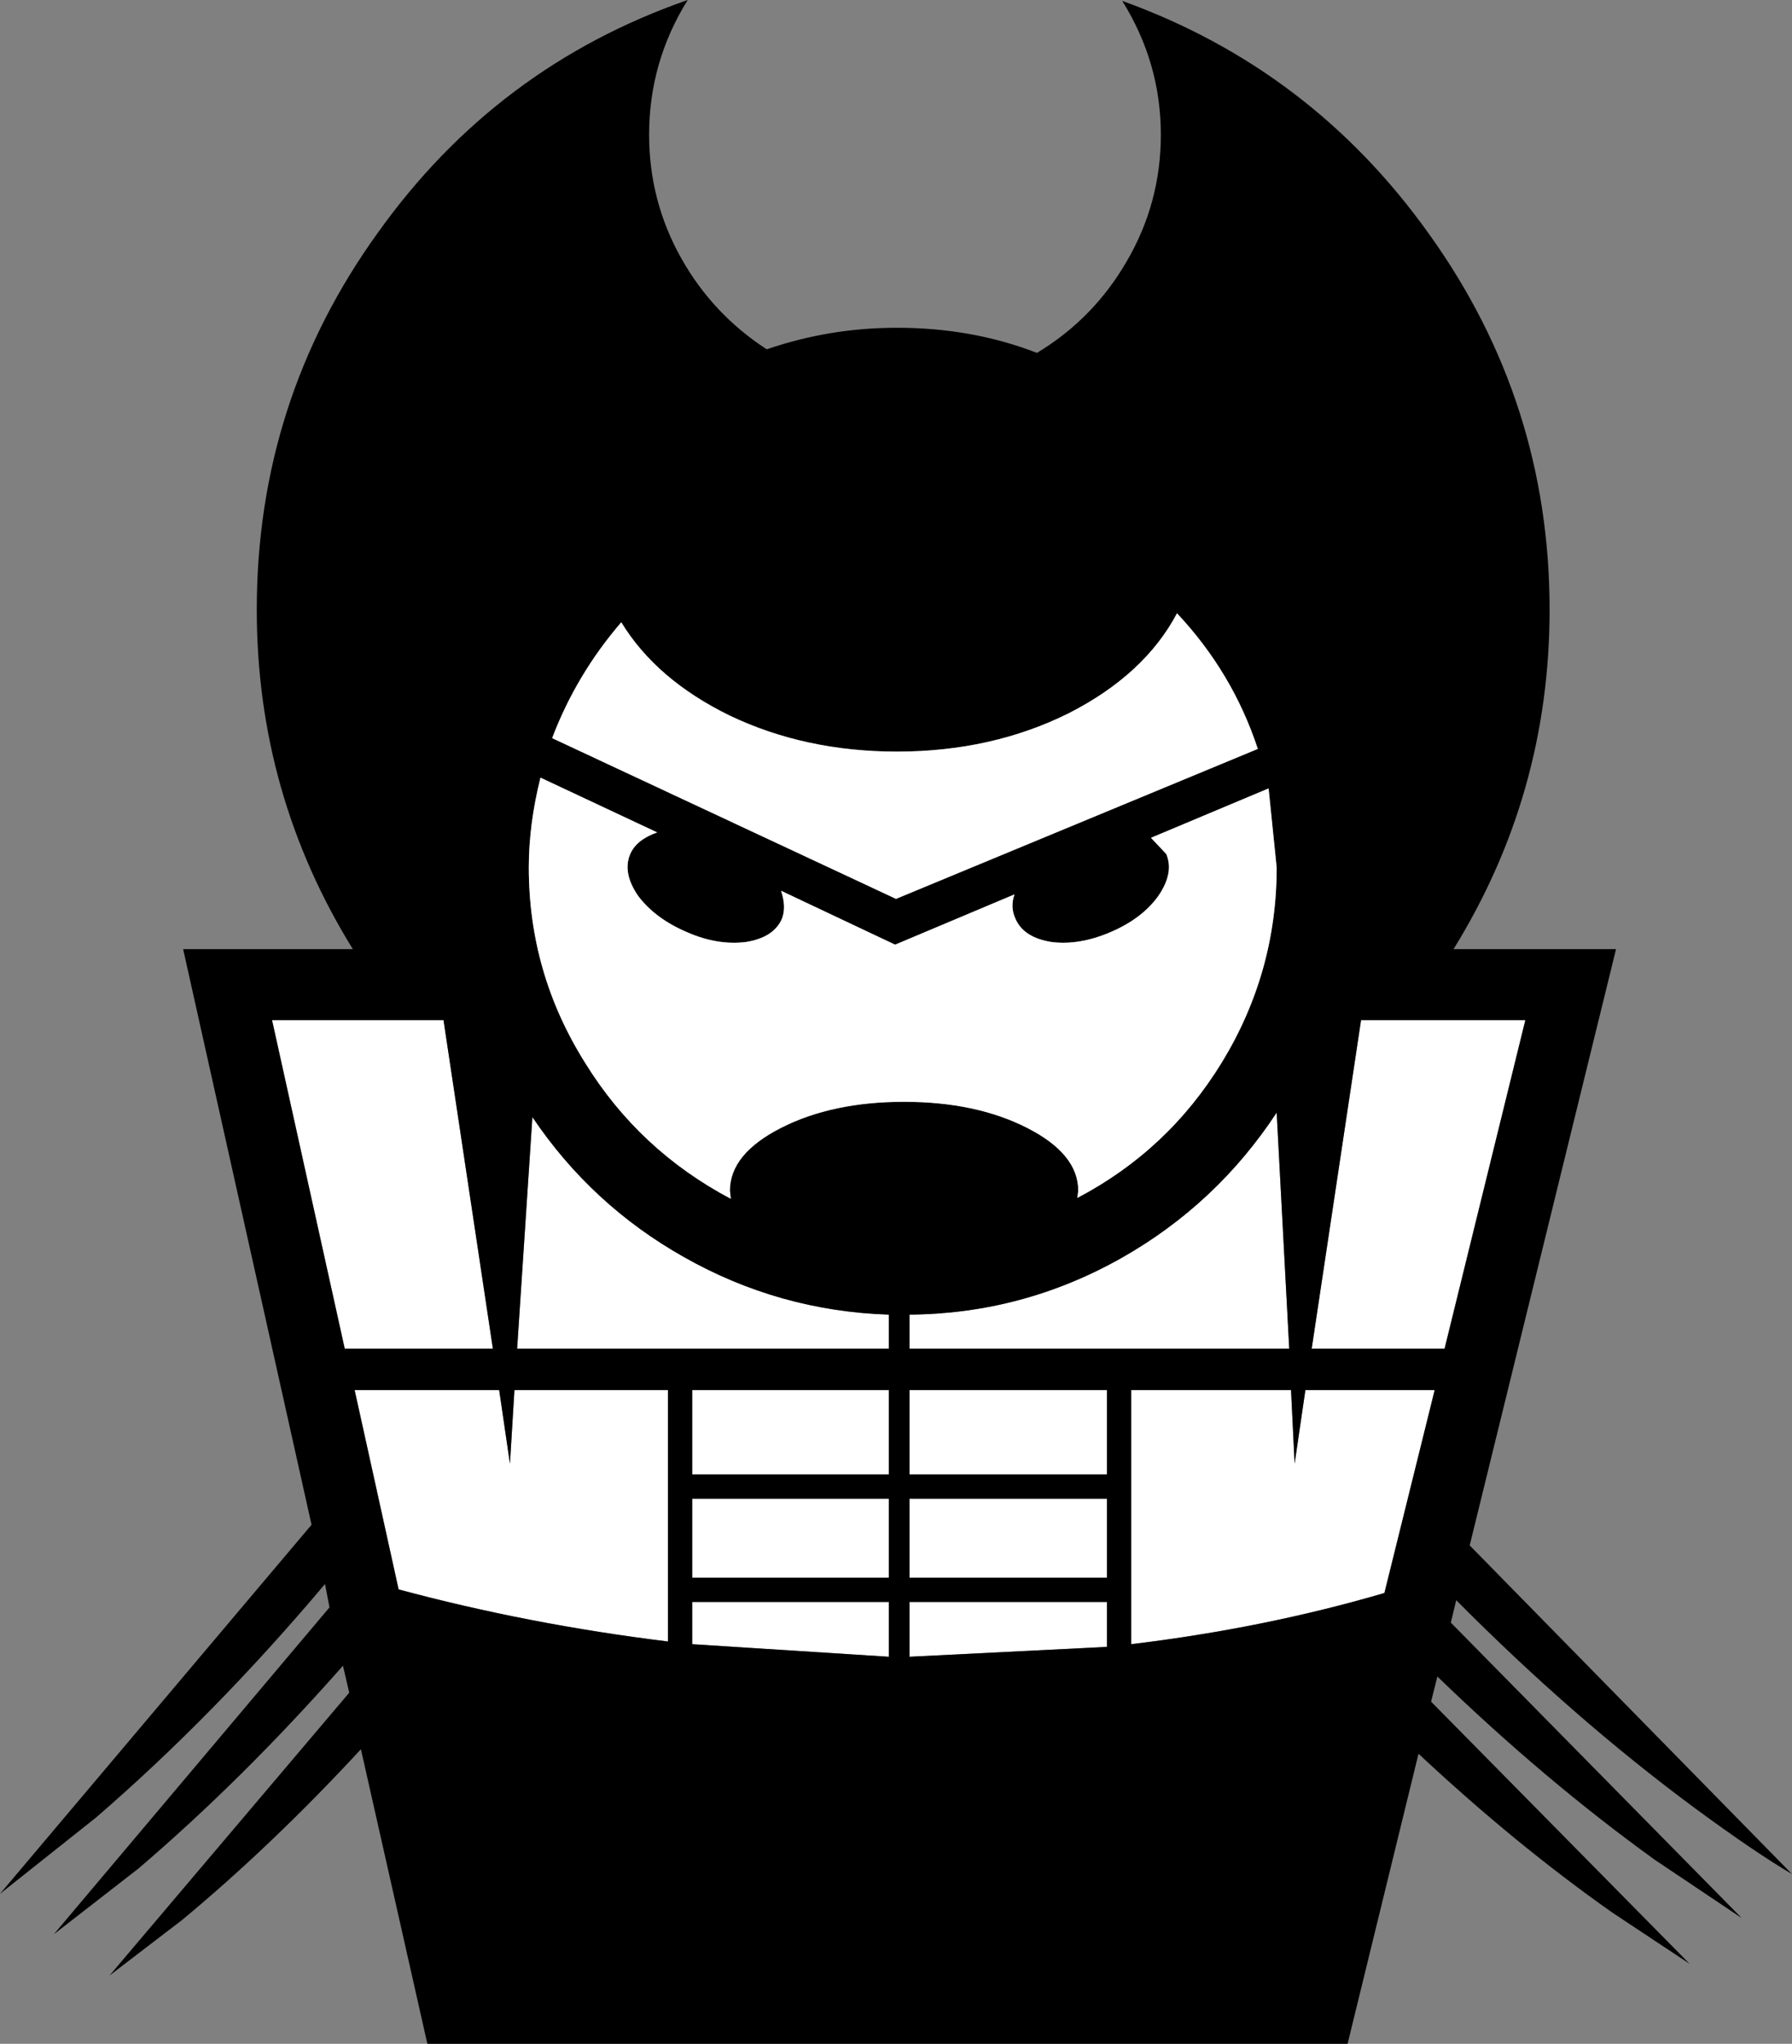 <?xml version="1.0" encoding="UTF-8" standalone="no"?>
<svg xmlns:xlink="http://www.w3.org/1999/xlink" height="113.8px" width="99.8px" xmlns="http://www.w3.org/2000/svg">
  <rect width="100%" height="100%" fill="#808080" stroke="none"/>
  <g transform="matrix(1.0, 0.0, 0.0, 1.0, 49.9, 56.9)">
    <path d="M0.75 32.3 L11.75 32.3 11.75 34.8 0.75 35.35 0.75 32.3" fill="#ffffff" fill-rule="evenodd" stroke="none"/>
    <path d="M0.75 20.5 L11.75 20.5 11.75 25.2 0.75 25.2 0.75 20.5" fill="#ffffff" fill-rule="evenodd" stroke="none"/>
    <path d="M0.75 30.95 L0.75 26.55 11.75 26.55 11.75 30.95 0.75 30.95" fill="#ffffff" fill-rule="evenodd" stroke="none"/>
    <path d="M-0.4 32.3 L-0.4 35.35 -11.35 34.65 -11.35 32.3 -0.4 32.3" fill="#ffffff" fill-rule="evenodd" stroke="none"/>
    <path d="M21.2 5.05 L21.9 18.2 0.75 18.2 0.75 16.3 Q7.05 16.25 12.55 13.15 17.85 10.15 21.2 5.05" fill="#ffffff" fill-rule="evenodd" stroke="none"/>
    <path d="M22.8 20.5 L30.0 20.5 27.2 31.8 Q20.55 33.75 13.1 34.65 L13.1 20.5 22.0 20.5 22.2 24.6 22.8 20.5" fill="#ffffff" fill-rule="evenodd" stroke="none"/>
    <path d="M-11.35 20.5 L-0.4 20.5 -0.4 25.2 -11.35 25.2 -11.35 20.5" fill="#ffffff" fill-rule="evenodd" stroke="none"/>
    <path d="M-34.75 -0.1 L-25.2 -0.1 -22.45 18.2 -30.7 18.2 -34.75 -0.1" fill="#ffffff" fill-rule="evenodd" stroke="none"/>
    <path d="M-21.1 18.2 L-20.25 5.3 Q-16.95 10.2 -11.8 13.1 -6.5 16.1 -0.4 16.3 L-0.4 18.2 -21.1 18.2" fill="#ffffff" fill-rule="evenodd" stroke="none"/>
    <path d="M-11.35 30.95 L-11.35 26.55 -0.4 26.55 -0.4 30.95 -11.35 30.95" fill="#ffffff" fill-rule="evenodd" stroke="none"/>
    <path d="M-21.25 20.5 L-12.7 20.5 -12.7 34.5 Q-20.45 33.55 -27.7 31.6 L-30.15 20.5 -22.1 20.5 -21.5 24.6 -21.25 20.5" fill="#ffffff" fill-rule="evenodd" stroke="none"/>
    <path d="M25.9 -0.1 L35.05 -0.1 30.55 18.2 23.15 18.2 25.9 -0.1" fill="#ffffff" fill-rule="evenodd" stroke="none"/>
    <path d="M-25.2 -0.1 L-34.75 -0.1 -30.7 18.2 -22.45 18.2 -25.2 -0.1 M-0.4 35.35 L-0.4 32.3 -11.35 32.3 -11.35 34.65 -0.4 35.35 M0.75 35.35 L11.75 34.8 11.75 32.3 0.75 32.3 0.75 35.35 M-0.4 30.95 L-0.4 26.55 -11.35 26.55 -11.35 30.95 -0.4 30.95 M11.75 30.95 L11.75 26.55 0.75 26.55 0.75 30.95 11.75 30.95 M-0.4 20.5 L-11.35 20.5 -11.35 25.2 -0.4 25.2 -0.4 20.5 M11.75 20.5 L0.75 20.5 0.75 25.2 11.75 25.2 11.75 20.5 M-11.8 13.1 Q-16.95 10.2 -20.25 5.3 L-21.1 18.2 -0.4 18.2 -0.4 16.3 Q-6.5 16.1 -11.8 13.1 M-12.7 20.5 L-21.25 20.5 -21.5 24.6 -22.1 20.5 -30.15 20.5 -27.7 31.6 Q-20.45 33.55 -12.7 34.5 L-12.7 20.5 M15.65 -22.75 Q13.85 -19.35 9.65 -17.2 5.35 -15.05 0.05 -15.05 -5.05 -15.05 -9.25 -17.05 -13.35 -19.05 -15.3 -22.25 -17.8 -19.35 -19.15 -15.8 L0.0 -6.85 20.15 -15.2 Q18.75 -19.45 15.65 -22.75 M25.9 -0.1 L23.15 18.2 30.55 18.2 35.05 -0.1 25.9 -0.1 M30.0 20.5 L22.8 20.5 22.2 24.6 22.0 20.5 13.1 20.5 13.1 34.65 Q20.55 33.75 27.2 31.8 L30.0 20.5 M21.9 18.2 L21.2 5.05 Q17.85 10.15 12.55 13.15 7.05 16.25 0.75 16.3 L0.75 18.2 21.9 18.2 M21.2 -8.6 L20.75 -13.0 14.2 -10.25 15.05 -9.35 Q15.5 -8.3 14.6 -7.0 13.7 -5.75 11.95 -5.0 10.2 -4.25 8.65 -4.45 7.1 -4.7 6.65 -5.75 6.35 -6.4 6.6 -7.1 L-0.05 -4.3 -6.4 -7.3 Q-6.1 -6.4 -6.35 -5.75 -6.8 -4.7 -8.35 -4.45 -9.95 -4.25 -11.65 -5.0 -13.4 -5.75 -14.35 -7.0 -15.25 -8.3 -14.8 -9.35 -14.45 -10.15 -13.3 -10.55 L-19.8 -13.6 Q-20.45 -11.0 -20.45 -8.6 -20.45 -2.7 -17.3 2.3 -14.3 7.15 -9.2 9.85 L-9.25 9.4 Q-9.25 7.35 -6.4 5.9 -3.55 4.45 0.45 4.45 4.45 4.45 7.3 5.9 10.15 7.35 10.15 9.4 L10.1 9.8 Q15.15 7.15 18.15 2.25 21.2 -2.75 21.2 -8.6 M-11.6 -56.9 Q-13.75 -53.45 -13.75 -49.4 -13.75 -45.7 -11.95 -42.5 -10.2 -39.4 -7.2 -37.45 -3.7 -38.65 0.05 -38.65 4.25 -38.65 7.85 -37.25 11.0 -39.15 12.85 -42.35 14.75 -45.6 14.75 -49.4 14.75 -53.4 12.6 -56.85 23.15 -53.05 29.7 -43.85 36.4 -34.5 36.4 -22.95 36.4 -12.7 31.05 -4.05 L40.1 -4.05 31.95 29.15 49.9 47.45 Q47.85 46.25 44.45 43.75 37.7 38.75 31.2 32.2 L30.9 33.45 47.1 49.9 42.25 46.65 Q36.15 42.25 30.15 36.45 L29.8 37.85 44.2 52.45 39.9 49.6 Q34.5 45.8 29.1 40.75 L25.15 56.9 -26.1 56.9 -29.8 40.5 Q-34.75 45.85 -39.75 50.0 L-43.8 53.1 -30.45 37.35 -30.8 35.85 Q-36.4 42.2 -42.2 47.15 L-46.9 50.8 -31.55 32.6 -31.8 31.3 Q-37.95 38.6 -44.55 44.3 L-49.9 48.55 -32.55 28.0 -39.7 -4.05 -30.25 -4.05 Q-35.6 -12.7 -35.6 -22.95 -35.6 -34.6 -28.85 -43.95 -22.25 -53.2 -11.6 -56.9" fill="#000000" fill-rule="evenodd" stroke="none"/>
    <path d="M0.0 -6.85 L-19.15 -15.8 Q-17.8 -19.35 -15.3 -22.25 -13.35 -19.05 -9.25 -17.05 -5.05 -15.05 0.05 -15.05 5.35 -15.05 9.65 -17.2 13.85 -19.35 15.65 -22.75 18.75 -19.45 20.15 -15.2 L0.0 -6.85" fill="#ffffff" fill-rule="evenodd" stroke="none"/>
    <path d="M20.75 -13.0 L21.2 -8.6 Q21.2 -2.75 18.15 2.25 15.15 7.15 10.1 9.8 L10.15 9.4 Q10.15 7.35 7.3 5.9 4.45 4.45 0.45 4.45 -3.55 4.45 -6.4 5.9 -9.25 7.35 -9.25 9.4 L-9.2 9.85 Q-14.3 7.15 -17.3 2.3 -20.45 -2.7 -20.45 -8.6 -20.45 -11.0 -19.8 -13.6 L-13.3 -10.55 Q-14.45 -10.15 -14.8 -9.35 -15.25 -8.3 -14.35 -7.0 -13.4 -5.75 -11.65 -5.0 -9.95 -4.25 -8.35 -4.45 -6.8 -4.7 -6.35 -5.75 -6.1 -6.4 -6.4 -7.3 L-0.05 -4.3 6.6 -7.1 Q6.35 -6.4 6.65 -5.75 7.1 -4.7 8.65 -4.45 10.2 -4.25 11.95 -5.0 13.7 -5.75 14.6 -7.0 15.5 -8.3 15.05 -9.35 L14.2 -10.25 20.75 -13.0" fill="#ffffff" fill-rule="evenodd" stroke="none"/>
  </g>
</svg>
